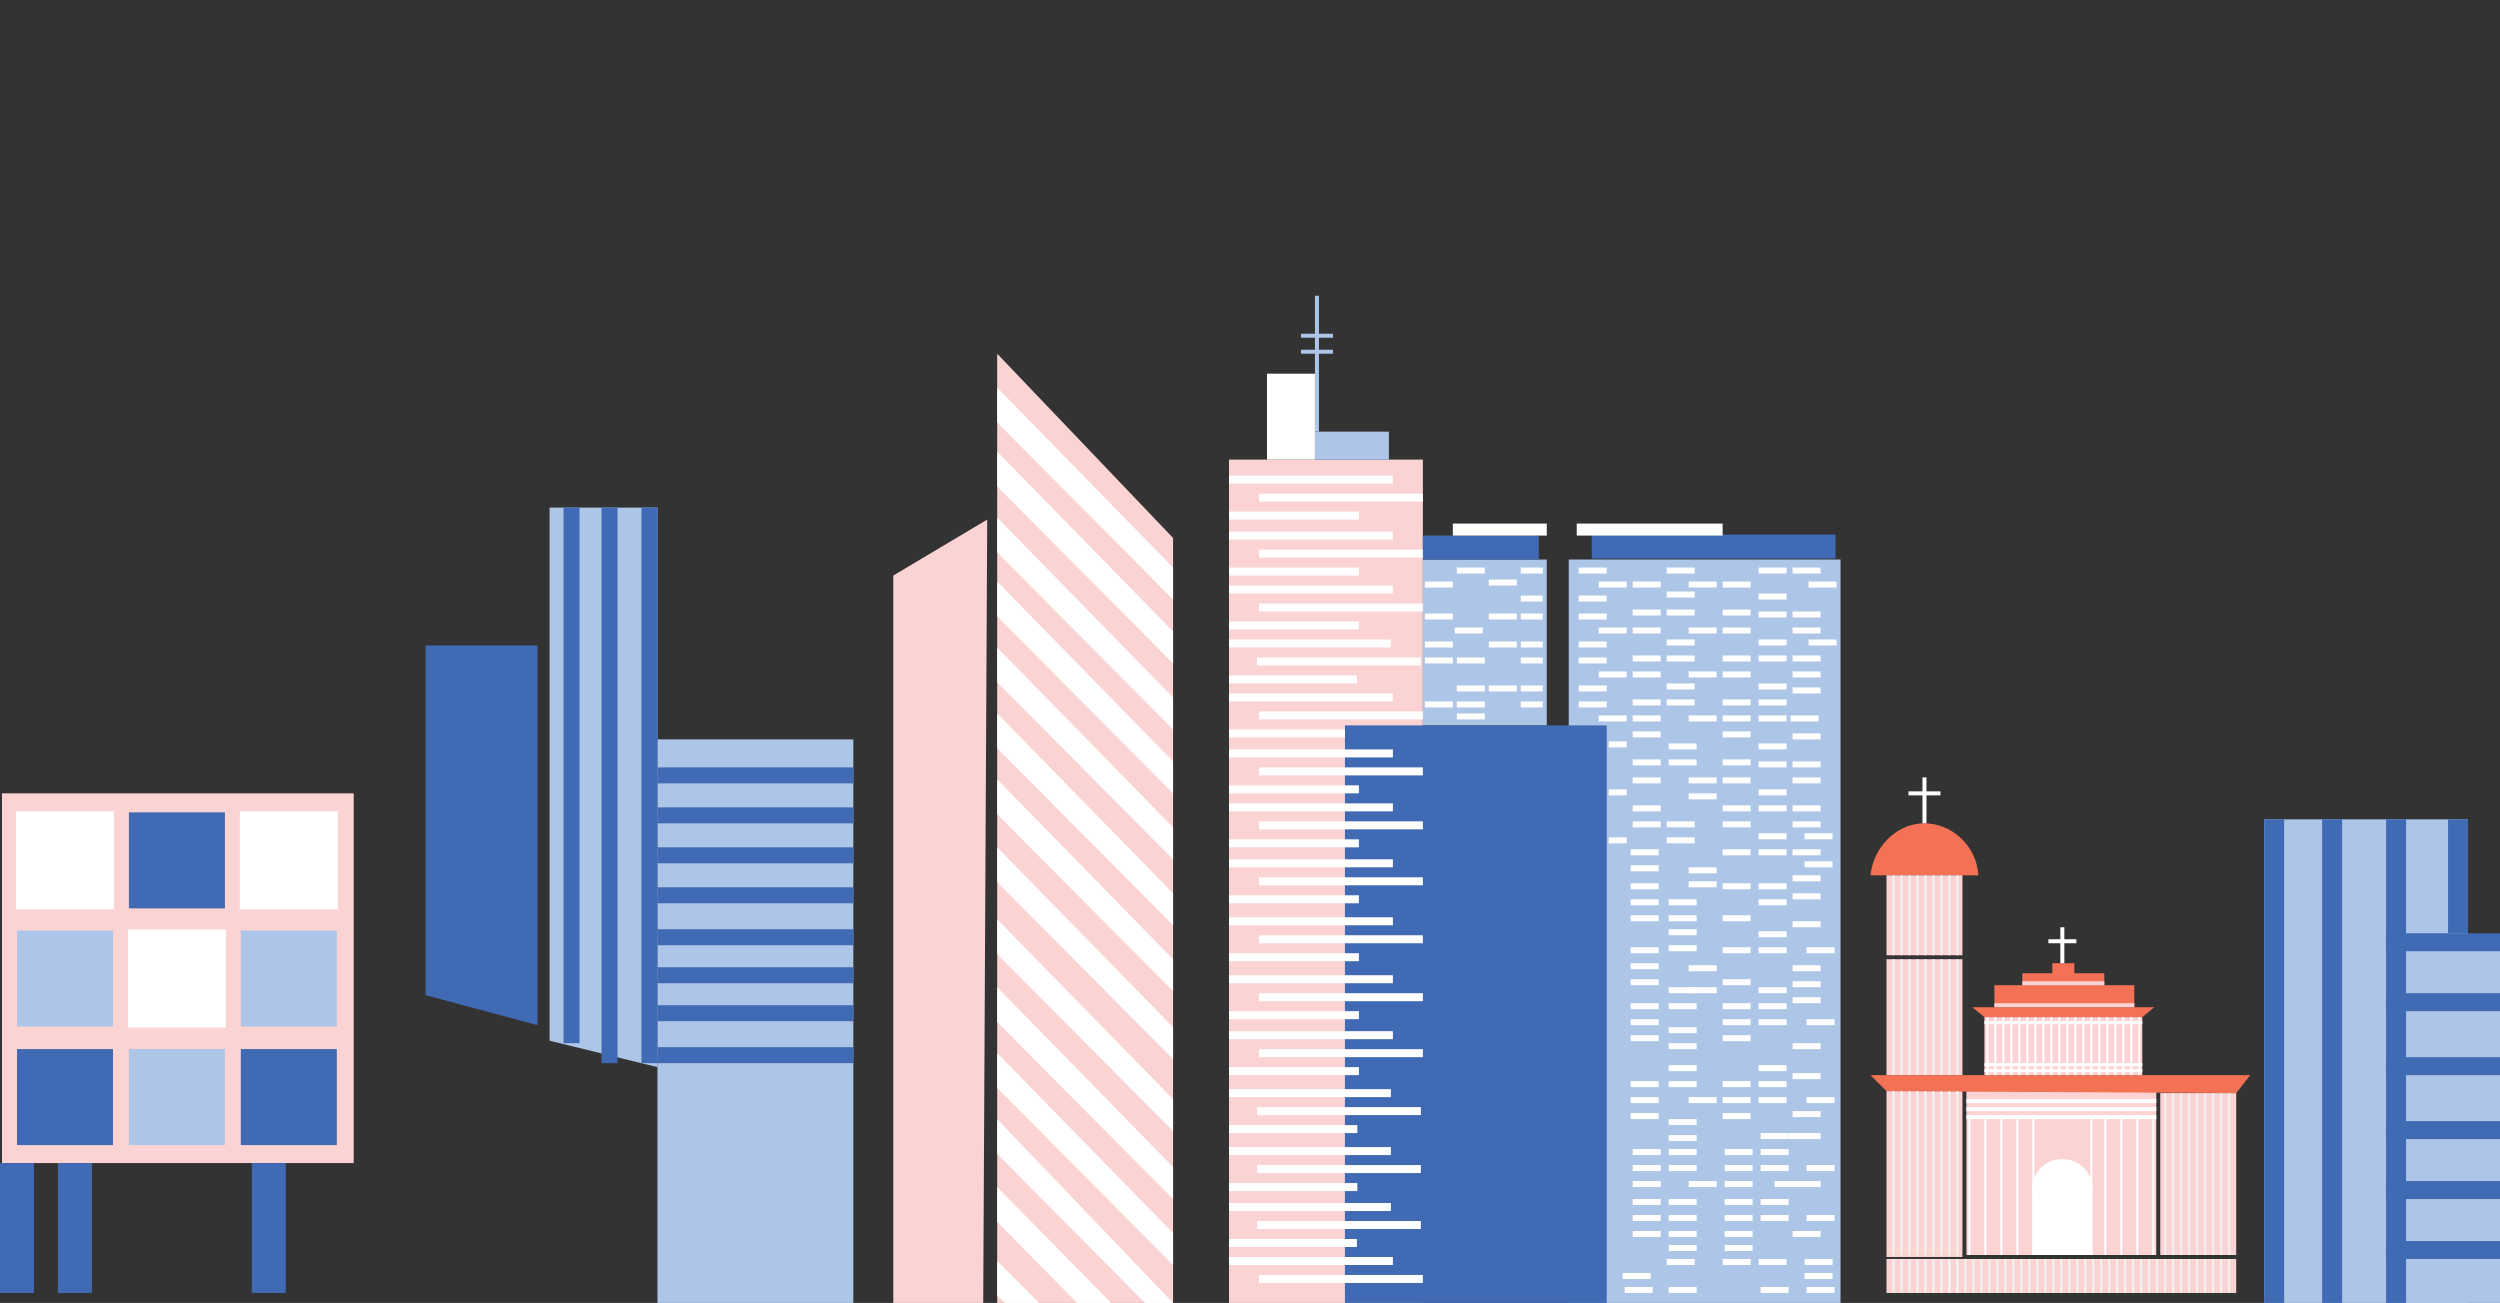<svg id="skyline" xmlns="http://www.w3.org/2000/svg" viewBox="0 0 1251 652"><rect x="0" y="0" width="1251" height="652" fill="#333333" stroke="none"/><defs><style>.cls-1{fill:#adc5e7;}.cls-2{fill:#fcd3d3;}.cls-3{fill:#f37154;}.cls-4{fill:#406ab3;}.cls-5,.cls-7,.cls-8{fill:#fff;}.cls-6{fill:none;}.cls-7{stroke:#fff;}.cls-7,.cls-8{stroke-miterlimit:10;}.cls-8{stroke:#f2f2f2;}</style></defs><title>skyline</title><polygon class="cls-1" points="329 534 275 520.77 275 254 329 254 329 534"/><rect class="cls-1" x="329" y="370" width="98" height="282"/><rect class="cls-1" x="712" y="280" width="62" height="83"/><rect class="cls-1" x="785" y="280" width="136" height="372"/><rect class="cls-2" x="615" y="230" width="97" height="422"/><path class="cls-3" d="M935,323c1.34-13.87,12.73-25.54,26-26,14.3-.5,27.06,11,28,26" transform="translate(1 115)"/><polyline class="cls-3" points="998 504 998 493 1012 493 1012 487 1027 487 1027 482 1038 482 1038 487 1053 487 1053 493 1068 493 1068 504"/><rect class="cls-4" x="796.5" y="267.5" width="122" height="12"/><rect class="cls-4" x="712" y="268" width="58" height="12"/><rect class="cls-5" x="727" y="262" width="47" height="6"/><rect class="cls-5" x="789" y="262" width="73" height="6"/><rect class="cls-2" x="944" y="438" width="38" height="40"/><rect class="cls-2" x="944" y="480" width="38" height="58"/><rect class="cls-2" x="944" y="546" width="38" height="83"/><rect class="cls-2" x="984" y="546" width="95" height="82"/><rect class="cls-2" x="1081" y="547" width="38" height="81"/><polygon class="cls-3" points="1119 547 944 546 936 538 1126 538 1119 547"/><polygon class="cls-3" points="1072 509 993 509 987 504 1078 504 1072 509"/><rect class="cls-2" x="993" y="509" width="79" height="29"/><rect class="cls-2" x="944" y="630" width="175" height="17"/><rect class="cls-1" x="1133" y="410" width="102" height="242"/><rect class="cls-1" x="1196" y="469" width="55" height="183"/><rect class="cls-4" x="1133" y="410" width="10" height="242"/><rect class="cls-4" x="1162" y="410" width="10" height="242"/><rect class="cls-4" x="1194" y="410" width="10" height="242"/><rect class="cls-4" x="1225" y="410" width="10" height="57"/><rect class="cls-4" x="1194" y="467" width="57" height="9"/><rect class="cls-4" x="1194" y="497" width="57" height="9"/><rect class="cls-4" x="1194" y="529" width="57" height="9"/><rect class="cls-4" x="1194" y="561" width="57" height="9"/><rect class="cls-4" x="1194" y="591" width="57" height="9"/><rect class="cls-4" x="1194" y="621" width="57" height="9"/><rect class="cls-5" x="955" y="396" width="16" height="2"/><rect class="cls-5" x="962" y="389" width="2" height="23"/><rect class="cls-5" x="1031" y="464" width="2" height="18"/><rect class="cls-5" x="1025" y="470" width="14" height="2"/><rect class="cls-5" x="634" y="187" width="24" height="43"/><rect class="cls-1" x="658" y="216" width="37" height="14"/><rect class="cls-1" x="658" y="148" width="2" height="68"/><rect class="cls-1" x="651" y="167" width="16" height="2"/><rect class="cls-1" x="651" y="175" width="16" height="2"/><path class="cls-2" d="M595,686" transform="translate(1 115)"/><rect class="cls-2" x="1" y="397" width="176" height="185"/><polygon class="cls-4" points="269 513 213 498 213 323 269 323 269 513"/><rect class="cls-2" x="998" y="502" width="70" height="2"/><rect class="cls-2" x="1012" y="491" width="41" height="2"/><path class="cls-1" d="M798,541" transform="translate(1 115)"/><rect class="cls-4" x="673" y="363" width="131" height="289"/><rect class="cls-5" x="615" y="238" width="82" height="4"/><rect class="cls-5" x="630" y="247" width="82" height="4"/><rect class="cls-5" x="615" y="256" width="65" height="4"/><rect class="cls-5" x="615" y="266" width="82" height="4"/><rect class="cls-5" x="630" y="275" width="82" height="4"/><rect class="cls-5" x="615" y="284" width="65" height="4"/><rect class="cls-5" x="615" y="293" width="82" height="4"/><rect class="cls-5" x="630" y="302" width="82" height="4"/><rect class="cls-5" x="615" y="311" width="65" height="4"/><rect class="cls-5" x="615" y="320" width="81" height="4"/><rect class="cls-5" x="629" y="329" width="82" height="4"/><rect class="cls-5" x="615" y="338" width="64" height="4"/><rect class="cls-5" x="615" y="347" width="82" height="4"/><rect class="cls-5" x="630" y="356" width="82" height="4"/><rect class="cls-5" x="615" y="365" width="58" height="4"/><rect class="cls-5" x="615" y="375" width="82" height="4"/><rect class="cls-5" x="630" y="384" width="82" height="4"/><rect class="cls-5" x="615" y="393" width="65" height="4"/><rect class="cls-5" x="615" y="402" width="82" height="4"/><rect class="cls-5" x="630" y="411" width="82" height="4"/><rect class="cls-5" x="615" y="420" width="65" height="4"/><rect class="cls-5" x="615" y="430" width="82" height="4"/><rect class="cls-5" x="630" y="439" width="82" height="4"/><rect class="cls-5" x="615" y="448" width="65" height="4"/><rect class="cls-5" x="615" y="459" width="82" height="4"/><rect class="cls-5" x="630" y="468" width="82" height="4"/><rect class="cls-5" x="615" y="477" width="65" height="4"/><rect class="cls-5" x="615" y="488" width="82" height="4"/><rect class="cls-5" x="630" y="497" width="82" height="4"/><rect class="cls-5" x="615" y="506" width="65" height="4"/><rect class="cls-5" x="615" y="516" width="82" height="4"/><rect class="cls-5" x="630" y="525" width="82" height="4"/><rect class="cls-5" x="615" y="534" width="65" height="4"/><rect class="cls-5" x="615" y="545" width="81" height="4"/><rect class="cls-5" x="629" y="554" width="82" height="4"/><rect class="cls-5" x="615" y="563" width="64.21" height="4"/><rect class="cls-5" x="615" y="574" width="81" height="4"/><rect class="cls-5" x="629" y="583" width="82" height="4"/><rect class="cls-5" x="615" y="592" width="64.21" height="4"/><rect class="cls-5" x="615" y="602" width="81" height="4"/><rect class="cls-5" x="629" y="611" width="82" height="4"/><rect class="cls-5" x="615" y="620" width="64" height="4"/><rect class="cls-5" x="615" y="629" width="82" height="4"/><rect class="cls-5" x="630" y="638" width="82" height="4"/><rect class="cls-5" x="713" y="291" width="14" height="3"/><rect class="cls-5" x="713" y="307" width="14" height="3"/><rect class="cls-5" x="713" y="321" width="14" height="3"/><rect class="cls-5" x="713" y="329" width="14" height="3"/><rect class="cls-5" x="713" y="351" width="14" height="3"/><rect class="cls-5" x="729" y="284" width="14" height="3"/><rect class="cls-5" x="729" y="329" width="14" height="3"/><rect class="cls-5" x="729" y="343" width="14" height="3"/><rect class="cls-5" x="729" y="351" width="14" height="3"/><rect class="cls-5" x="745" y="290" width="14" height="3"/><rect class="cls-5" x="745" y="307" width="14" height="3"/><rect class="cls-5" x="728" y="314" width="14" height="3"/><rect class="cls-5" x="729" y="357" width="14" height="3"/><rect class="cls-5" x="745" y="321" width="14" height="3"/><rect class="cls-5" x="745" y="343" width="14" height="3"/><rect class="cls-5" x="761" y="284" width="11" height="3"/><rect class="cls-5" x="761" y="298" width="11" height="3"/><rect class="cls-5" x="761" y="307" width="11" height="3"/><rect class="cls-5" x="761" y="321" width="11" height="3"/><rect class="cls-5" x="761" y="329" width="11" height="3"/><rect class="cls-5" x="761" y="343" width="11" height="3"/><rect class="cls-5" x="761" y="351" width="11" height="3"/><rect class="cls-5" x="816" y="442" width="14" height="3"/><rect class="cls-5" x="816" y="450" width="14" height="3"/><rect class="cls-5" x="816" y="458" width="14" height="3"/><rect class="cls-5" x="816" y="474" width="14" height="3"/><rect class="cls-5" x="816" y="482" width="14" height="3"/><rect class="cls-5" x="816" y="490" width="14" height="3"/><rect class="cls-5" x="816" y="502" width="14" height="3"/><rect class="cls-5" x="816" y="510" width="14" height="3"/><rect class="cls-5" x="816" y="518" width="14" height="3"/><rect class="cls-5" x="816" y="541" width="14" height="3"/><rect class="cls-5" x="816" y="549" width="14" height="3"/><rect class="cls-5" x="816" y="557" width="14" height="3"/><rect class="cls-5" x="817" y="575" width="14" height="3"/><rect class="cls-5" x="817" y="583" width="14" height="3"/><rect class="cls-5" x="817" y="591" width="14" height="3"/><rect class="cls-5" x="817" y="600" width="14" height="3"/><rect class="cls-5" x="817" y="608" width="14" height="3"/><rect class="cls-5" x="817" y="616" width="14" height="3"/><rect class="cls-5" x="816" y="425" width="14" height="3"/><rect class="cls-5" x="816" y="433" width="14" height="3"/><rect class="cls-5" x="834" y="630" width="14" height="3"/><rect class="cls-5" x="862" y="630" width="14" height="3"/><rect class="cls-5" x="880" y="630" width="14" height="3"/><rect class="cls-5" x="896" y="358" width="14" height="3"/><rect class="cls-5" x="903" y="630" width="14" height="3"/><rect class="cls-5" x="903" y="637" width="14" height="3"/><rect class="cls-5" x="812" y="637" width="14" height="3"/><rect class="cls-5" x="790" y="284" width="14" height="3"/><rect class="cls-5" x="800" y="291" width="14" height="3"/><rect class="cls-5" x="790" y="298" width="14" height="3"/><rect class="cls-5" x="790" y="307" width="14" height="3"/><rect class="cls-5" x="800" y="314" width="14" height="3"/><rect class="cls-5" x="790" y="321" width="14" height="3"/><rect class="cls-5" x="790" y="329" width="14" height="3"/><rect class="cls-5" x="800" y="336" width="14" height="3"/><rect class="cls-5" x="790" y="343" width="14" height="3"/><rect class="cls-5" x="790" y="351" width="14" height="3"/><rect class="cls-5" x="834" y="284" width="14" height="3"/><rect class="cls-5" x="834" y="296" width="14" height="3"/><rect class="cls-5" x="834" y="305" width="14" height="3"/><rect class="cls-5" x="834" y="320" width="14" height="3"/><rect class="cls-5" x="834" y="328" width="14" height="3"/><rect class="cls-5" x="834" y="342" width="14" height="3"/><rect class="cls-5" x="834" y="350" width="14" height="3"/><rect class="cls-5" x="835" y="372" width="14" height="3"/><rect class="cls-5" x="835" y="380" width="14" height="3"/><rect class="cls-5" x="834" y="411" width="14" height="3"/><rect class="cls-5" x="834" y="419" width="14" height="3"/><rect class="cls-5" x="835" y="450" width="14" height="3"/><rect class="cls-5" x="835" y="458" width="14" height="3"/><rect class="cls-5" x="835" y="465" width="14" height="3"/><rect class="cls-5" x="835" y="473" width="14" height="3"/><rect class="cls-5" x="835" y="494" width="14" height="3"/><rect class="cls-5" x="835" y="502" width="14" height="3"/><rect class="cls-5" x="835" y="514" width="14" height="3"/><rect class="cls-5" x="835" y="522" width="14" height="3"/><rect class="cls-5" x="835" y="533" width="14" height="3"/><rect class="cls-5" x="835" y="541" width="14" height="3"/><rect class="cls-5" x="835" y="560" width="14" height="3"/><rect class="cls-5" x="835" y="568" width="14" height="3"/><rect class="cls-5" x="835" y="575" width="14" height="3"/><rect class="cls-5" x="835" y="583" width="14" height="3"/><rect class="cls-5" x="835" y="600" width="14" height="3"/><rect class="cls-5" x="835" y="608" width="14" height="3"/><rect class="cls-5" x="835" y="616" width="14" height="3"/><rect class="cls-5" x="817" y="291" width="14" height="3"/><rect class="cls-5" x="817" y="305" width="14" height="3"/><rect class="cls-5" x="817" y="314" width="14" height="3"/><rect class="cls-5" x="817" y="328" width="14" height="3"/><rect class="cls-5" x="817" y="336" width="14" height="3"/><rect class="cls-5" x="817" y="350" width="14" height="3"/><rect class="cls-5" x="817" y="358" width="14" height="3"/><rect class="cls-5" x="817" y="366" width="14" height="3"/><rect class="cls-5" x="817" y="380" width="14" height="3"/><rect class="cls-5" x="817" y="389" width="14" height="3"/><rect class="cls-5" x="817" y="403" width="14" height="3"/><rect class="cls-5" x="817" y="411" width="14" height="3"/><rect class="cls-5" x="862" y="291" width="14" height="3"/><rect class="cls-5" x="862" y="305" width="14" height="3"/><rect class="cls-5" x="862" y="314" width="14" height="3"/><rect class="cls-5" x="862" y="328" width="14" height="3"/><rect class="cls-5" x="862" y="336" width="14" height="3"/><rect class="cls-5" x="862" y="350" width="14" height="3"/><rect class="cls-5" x="862" y="358" width="14" height="3"/><rect class="cls-5" x="862" y="366" width="14" height="3"/><rect class="cls-5" x="862" y="442" width="14" height="3"/><rect class="cls-5" x="862" y="458" width="14" height="3"/><rect class="cls-5" x="862" y="474" width="14" height="3"/><rect class="cls-5" x="862" y="490" width="14" height="3"/><rect class="cls-5" x="862" y="502" width="14" height="3"/><rect class="cls-5" x="862" y="510" width="14" height="3"/><rect class="cls-5" x="862" y="518" width="14" height="3"/><rect class="cls-5" x="862" y="541" width="14" height="3"/><rect class="cls-5" x="862" y="549" width="14" height="3"/><rect class="cls-5" x="862" y="557" width="14" height="3"/><rect class="cls-5" x="863" y="575" width="14" height="3"/><rect class="cls-5" x="863" y="583" width="14" height="3"/><rect class="cls-5" x="863" y="591" width="14" height="3"/><rect class="cls-5" x="863" y="600" width="14" height="3"/><rect class="cls-5" x="863" y="608" width="14" height="3"/><rect class="cls-5" x="863" y="616" width="14" height="3"/><rect class="cls-5" x="835" y="623" width="14" height="3"/><rect class="cls-5" x="863" y="623" width="14" height="3"/><rect class="cls-5" x="862" y="380" width="14" height="3"/><rect class="cls-5" x="862" y="389" width="14" height="3"/><rect class="cls-5" x="862" y="403" width="14" height="3"/><rect class="cls-5" x="862" y="411" width="14" height="3"/><rect class="cls-5" x="862" y="425" width="14" height="3"/><rect class="cls-5" x="880" y="284" width="14" height="3"/><rect class="cls-5" x="880" y="297" width="14" height="3"/><rect class="cls-5" x="880" y="306" width="14" height="3"/><rect class="cls-5" x="880" y="320" width="14" height="3"/><rect class="cls-5" x="880" y="328" width="14" height="3"/><rect class="cls-5" x="880" y="342" width="14" height="3"/><rect class="cls-5" x="880" y="350" width="14" height="3"/><rect class="cls-5" x="880" y="358" width="14" height="3"/><rect class="cls-5" x="880" y="442" width="14" height="3"/><rect class="cls-5" x="880" y="450" width="14" height="3"/><rect class="cls-5" x="880" y="466" width="14" height="3"/><rect class="cls-5" x="880" y="474" width="14" height="3"/><rect class="cls-5" x="880" y="494" width="14" height="3"/><rect class="cls-5" x="880" y="502" width="14" height="3"/><rect class="cls-5" x="880" y="510" width="14" height="3"/><rect class="cls-5" x="880" y="533" width="14" height="3"/><rect class="cls-5" x="880" y="541" width="14" height="3"/><rect class="cls-5" x="880" y="549" width="14" height="3"/><rect class="cls-5" x="881" y="567" width="14" height="3"/><rect class="cls-5" x="881" y="575" width="14" height="3"/><rect class="cls-5" x="881" y="583" width="14" height="3"/><rect class="cls-5" x="881" y="600" width="14" height="3"/><rect class="cls-5" x="881" y="608" width="14" height="3"/><rect class="cls-5" x="880" y="372" width="14" height="3"/><rect class="cls-5" x="880" y="381" width="14" height="3"/><rect class="cls-5" x="880" y="395" width="14" height="3"/><rect class="cls-5" x="880" y="403" width="14" height="3"/><rect class="cls-5" x="880" y="417" width="14" height="3"/><rect class="cls-5" x="880" y="425" width="14" height="3"/><rect class="cls-5" x="897" y="284" width="14" height="3"/><rect class="cls-5" x="897" y="306" width="14" height="3"/><rect class="cls-5" x="897" y="314" width="14" height="3"/><rect class="cls-5" x="905" y="291" width="14" height="3"/><rect class="cls-5" x="905" y="320" width="14" height="3"/><rect class="cls-5" x="897" y="328" width="14" height="3"/><rect class="cls-5" x="897" y="336" width="14" height="3"/><rect class="cls-5" x="897" y="344" width="14" height="3"/><rect class="cls-5" x="897" y="367" width="14" height="3"/><rect class="cls-5" x="897" y="381" width="14" height="3"/><rect class="cls-5" x="897" y="389" width="14" height="3"/><rect class="cls-5" x="897" y="403" width="14" height="3"/><rect class="cls-5" x="897" y="411" width="14" height="3"/><rect class="cls-5" x="897" y="425" width="14" height="3"/><rect class="cls-5" x="897" y="438" width="14" height="3"/><rect class="cls-5" x="897" y="447" width="14" height="3"/><rect class="cls-5" x="897" y="461" width="14" height="3"/><rect class="cls-5" x="897" y="483" width="14" height="3"/><rect class="cls-5" x="897" y="491" width="14" height="3"/><rect class="cls-5" x="897" y="499" width="14" height="3"/><rect class="cls-5" x="904" y="510" width="14" height="3"/><rect class="cls-5" x="904" y="474" width="14" height="3"/><rect class="cls-5" x="903" y="431" width="14" height="3"/><rect class="cls-5" x="903" y="417" width="14" height="3"/><rect class="cls-5" x="897" y="522" width="14" height="3"/><rect class="cls-5" x="897" y="537" width="14" height="3"/><rect class="cls-5" x="897" y="556" width="14" height="3"/><rect class="cls-5" x="897" y="616" width="14" height="3"/><rect class="cls-5" x="904" y="608" width="14" height="3"/><rect class="cls-5" x="904" y="644" width="14" height="3"/><rect class="cls-5" x="881" y="644" width="14" height="3"/><rect class="cls-5" x="835" y="644" width="14" height="3"/><rect class="cls-5" x="813" y="644" width="14" height="3"/><rect class="cls-5" x="904" y="583" width="14" height="3"/><rect class="cls-5" x="904" y="549" width="14" height="3"/><rect class="cls-5" x="895" y="567" width="16" height="3"/><rect class="cls-5" x="888" y="591" width="23" height="3"/><rect class="cls-5" x="800" y="358" width="14" height="3"/><rect class="cls-5" x="805" y="371" width="9" height="3"/><rect class="cls-5" x="805" y="395" width="9" height="3"/><rect class="cls-5" x="805" y="419" width="9" height="3"/><rect class="cls-5" x="845" y="291" width="14" height="3"/><rect class="cls-5" x="845" y="314" width="14" height="3"/><rect class="cls-5" x="845" y="336" width="14" height="3"/><rect class="cls-5" x="845" y="358" width="14" height="3"/><rect class="cls-5" x="845" y="389" width="14" height="3"/><rect class="cls-5" x="845" y="397" width="14" height="3"/><rect class="cls-5" x="845" y="434" width="14" height="3"/><rect class="cls-5" x="845" y="441" width="14" height="3"/><rect class="cls-5" x="845" y="483" width="14" height="3"/><rect class="cls-5" x="845" y="494" width="14" height="3"/><rect class="cls-5" x="845" y="549" width="14" height="3"/><rect class="cls-5" x="845" y="591" width="14" height="3"/><polygon class="cls-2" points="492 652 447 652 447 288 494 260 492 652"/><polygon class="cls-2" points="587 652 499 652 499 177 587 269.19 587 652"/><polygon class="cls-5" points="499 194 587 284 587 300 499 211.43 499 194"/><polygon class="cls-5" points="499 226 587 316 587 332 499 243.43 499 226"/><polygon class="cls-5" points="499 259 587 349 587 365 499 276.43 499 259"/><polygon class="cls-5" points="499 291 587 381 587 397 499 308.43 499 291"/><polygon class="cls-5" points="499 324 587 414 587 430 499 341.43 499 324"/><polygon class="cls-5" points="499 357 587 447 587 463 499 374.43 499 357"/><polygon class="cls-5" points="499 390 587 480 587 496 499 407.43 499 390"/><polygon class="cls-5" points="499 424 587 514 587 530 499 441.43 499 424"/><polygon class="cls-5" points="499 460 587 550 587 566 499 477.43 499 460"/><polygon class="cls-5" points="499 494 587 584 587 600 499 511.43 499 494"/><polygon class="cls-5" points="499 527 587 617 587 633 499 544.43 499 527"/><polygon class="cls-5" points="499 560 587 652 573 652 499 577.43 499 560"/><polygon class="cls-5" points="499 594 556 652 539 652 499 611.43 499 594"/><polygon class="cls-5" points="499 631 520 652 503 652 499 648.43 499 631"/><line class="cls-6" x1="1031" y1="2" x2="1031"/><rect class="cls-7" x="8.5" y="406.5" width="48.05" height="48.05"/><rect class="cls-1" x="8.5" y="465.61" width="48.05" height="48.05"/><rect class="cls-4" x="8.5" y="524.95" width="48.05" height="48.05"/><rect class="cls-4" x="64.5" y="406.5" width="48.05" height="48.05"/><rect class="cls-7" x="64.5" y="465.61" width="48.05" height="48.05"/><rect class="cls-1" x="64.5" y="524.95" width="48.05" height="48.05"/><rect class="cls-7" x="120.5" y="406.5" width="48.05" height="48.05"/><rect class="cls-1" x="120.5" y="465.61" width="48.05" height="48.05"/><rect class="cls-4" x="120.5" y="524.95" width="48.05" height="48.05"/><rect class="cls-4" x="282" y="254" width="8" height="268"/><rect class="cls-4" x="321" y="254" width="8" height="278"/><rect class="cls-4" x="301" y="254" width="8" height="278"/><rect class="cls-4" x="329" y="384" width="98" height="8"/><rect class="cls-4" x="329" y="404" width="98" height="8"/><rect class="cls-4" x="329" y="424" width="98" height="8"/><rect class="cls-4" x="329" y="444" width="98" height="8"/><rect class="cls-4" x="329" y="465" width="98" height="8"/><rect class="cls-4" x="329" y="484" width="98" height="8"/><rect class="cls-4" x="329" y="503" width="98" height="8"/><rect class="cls-4" x="329" y="524" width="98" height="8"/><rect class="cls-5" x="1017" y="592" width="30" height="36"/><ellipse class="cls-5" cx="1032" cy="594.5" rx="15" ry="14.5"/><rect class="cls-5" x="993" y="535" width="79" height="1.5"/><rect class="cls-5" x="984" y="550" width="95" height="2"/><rect class="cls-5" x="984" y="554" width="95" height="2"/><rect class="cls-5" x="984" y="558" width="95" height="2"/><rect class="cls-5" x="993" y="532" width="79" height="1.5"/><rect class="cls-5" x="993" y="511" width="79" height="1.5"/><rect class="cls-5" x="1077" y="560" width="1" height="68"/><rect class="cls-5" x="1069" y="560" width="1" height="68"/><rect class="cls-5" x="1061" y="560" width="1" height="68"/><rect class="cls-5" x="1053" y="560" width="1" height="68"/><rect class="cls-5" x="1046" y="560" width="1" height="68"/><rect class="cls-5" x="994" y="509" width="1" height="29"/><rect class="cls-5" x="998" y="509" width="1" height="29"/><rect class="cls-5" x="1002" y="509" width="1" height="29"/><rect class="cls-5" x="1006" y="509" width="1" height="29"/><rect class="cls-5" x="1010" y="509" width="1" height="29"/><rect class="cls-5" x="1014" y="509" width="1" height="29"/><rect class="cls-5" x="1018" y="509" width="1" height="29"/><rect class="cls-5" x="1022" y="509" width="1" height="29"/><rect class="cls-5" x="1026" y="509" width="1" height="29"/><rect class="cls-5" x="1030" y="509" width="1" height="29"/><rect class="cls-5" x="1034" y="509" width="1" height="29"/><rect class="cls-5" x="1038" y="509" width="1" height="29"/><rect class="cls-5" x="1042" y="509" width="1" height="29"/><rect class="cls-5" x="1046" y="509" width="1" height="29"/><rect class="cls-5" x="1050" y="509" width="1" height="29"/><rect class="cls-5" x="1054" y="509" width="1" height="29"/><rect class="cls-5" x="1058" y="509" width="1" height="29"/><rect class="cls-5" x="1062" y="509" width="1" height="29"/><rect class="cls-5" x="1070" y="509" width="1" height="29"/><rect class="cls-5" x="1066" y="509" width="1" height="29"/><rect class="cls-5" x="1009" y="560" width="1" height="68"/><rect class="cls-5" x="1017" y="560" width="1" height="68"/><rect class="cls-5" x="1001" y="560" width="1" height="68"/><rect class="cls-5" x="993" y="560" width="1" height="68"/><rect class="cls-5" x="985" y="560" width="1" height="68"/><line class="cls-8" x1="947.5" y1="478" x2="947.5" y2="438"/><line class="cls-8" x1="951.5" y1="478" x2="951.5" y2="438"/><line class="cls-8" x1="955.5" y1="478" x2="955.5" y2="438"/><line class="cls-8" x1="959.5" y1="478" x2="959.5" y2="438"/><line class="cls-8" x1="963.5" y1="478" x2="963.5" y2="438"/><line class="cls-8" x1="967.5" y1="478" x2="967.5" y2="438"/><line class="cls-8" x1="971.5" y1="478" x2="971.5" y2="438"/><line class="cls-8" x1="975.5" y1="478" x2="975.5" y2="438"/><line class="cls-8" x1="979.5" y1="478" x2="979.5" y2="438"/><line class="cls-8" x1="947.5" y1="628" x2="947.5" y2="546"/><line class="cls-8" x1="951.5" y1="628" x2="951.5" y2="546"/><line class="cls-8" x1="955.5" y1="628" x2="955.5" y2="546"/><line class="cls-8" x1="959.5" y1="628" x2="959.5" y2="546"/><line class="cls-8" x1="963.5" y1="628" x2="963.5" y2="546"/><line class="cls-8" x1="967.5" y1="628" x2="967.5" y2="546"/><line class="cls-8" x1="971.5" y1="628" x2="971.5" y2="546"/><line class="cls-8" x1="975.5" y1="628" x2="975.5" y2="546"/><line class="cls-8" x1="979.5" y1="628" x2="979.5" y2="546"/><line class="cls-8" x1="1083.5" y1="628" x2="1083.5" y2="547"/><line class="cls-8" x1="1087.5" y1="628" x2="1087.5" y2="547"/><line class="cls-8" x1="1091.5" y1="628" x2="1091.5" y2="547"/><line class="cls-8" x1="1095.5" y1="628" x2="1095.5" y2="547"/><line class="cls-8" x1="1099.5" y1="628" x2="1099.5" y2="547"/><line class="cls-8" x1="1103.5" y1="628" x2="1103.5" y2="547"/><line class="cls-8" x1="1107.5" y1="628" x2="1107.5" y2="547"/><line class="cls-8" x1="1111.5" y1="628" x2="1111.5" y2="547"/><line class="cls-8" x1="1115.5" y1="628" x2="1115.5" y2="547"/><line class="cls-8" x1="947.5" y1="647" x2="947.5" y2="630"/><line class="cls-8" x1="951.5" y1="647" x2="951.5" y2="630"/><line class="cls-8" x1="955.5" y1="647" x2="955.5" y2="630"/><line class="cls-8" x1="959.5" y1="647" x2="959.5" y2="630"/><line class="cls-8" x1="963.5" y1="647" x2="963.5" y2="630"/><line class="cls-8" x1="967.5" y1="647" x2="967.5" y2="630"/><line class="cls-8" x1="971.5" y1="647" x2="971.5" y2="630"/><line class="cls-8" x1="975.5" y1="647" x2="975.5" y2="630"/><line class="cls-8" x1="979.5" y1="647" x2="979.5" y2="630"/><line class="cls-8" x1="1083.5" y1="647" x2="1083.5" y2="630"/><line class="cls-8" x1="1087.5" y1="647" x2="1087.5" y2="630"/><line class="cls-8" x1="1091.5" y1="647" x2="1091.5" y2="630"/><line class="cls-8" x1="1095.5" y1="647" x2="1095.5" y2="630"/><line class="cls-8" x1="1099.5" y1="647" x2="1099.5" y2="630"/><line class="cls-8" x1="1103.5" y1="647" x2="1103.5" y2="630"/><line class="cls-8" x1="1107.5" y1="647" x2="1107.5" y2="630"/><line class="cls-8" x1="1111.5" y1="647" x2="1111.5" y2="630"/><line class="cls-8" x1="1115.5" y1="647" x2="1115.5" y2="630"/><line class="cls-8" x1="1047.5" y1="647" x2="1047.5" y2="630"/><line class="cls-8" x1="1051.5" y1="647" x2="1051.5" y2="630"/><line class="cls-8" x1="1055.5" y1="647" x2="1055.5" y2="630"/><line class="cls-8" x1="1059.5" y1="647" x2="1059.5" y2="630"/><line class="cls-8" x1="1063.5" y1="647" x2="1063.5" y2="630"/><line class="cls-8" x1="1067.5" y1="647" x2="1067.5" y2="630"/><line class="cls-8" x1="1071.5" y1="647" x2="1071.5" y2="630"/><line class="cls-8" x1="1075.5" y1="647" x2="1075.5" y2="630"/><line class="cls-8" x1="1079.5" y1="647" x2="1079.5" y2="630"/><line class="cls-8" x1="1011.5" y1="647" x2="1011.5" y2="630"/><line class="cls-8" x1="1015.5" y1="647" x2="1015.5" y2="630"/><line class="cls-8" x1="1019.5" y1="647" x2="1019.5" y2="630"/><line class="cls-8" x1="1023.5" y1="647" x2="1023.5" y2="630"/><line class="cls-8" x1="1027.5" y1="647" x2="1027.5" y2="630"/><line class="cls-8" x1="1031.5" y1="647" x2="1031.5" y2="630"/><line class="cls-8" x1="1035.5" y1="647" x2="1035.5" y2="630"/><line class="cls-8" x1="1039.5" y1="647" x2="1039.5" y2="630"/><line class="cls-8" x1="1043.5" y1="647" x2="1043.5" y2="630"/><line class="cls-8" x1="975.5" y1="647" x2="975.5" y2="630"/><line class="cls-8" x1="979.5" y1="647" x2="979.5" y2="630"/><line class="cls-8" x1="983.5" y1="647" x2="983.5" y2="630"/><line class="cls-8" x1="987.5" y1="647" x2="987.5" y2="630"/><line class="cls-8" x1="991.5" y1="647" x2="991.5" y2="630"/><line class="cls-8" x1="995.5" y1="647" x2="995.5" y2="630"/><line class="cls-8" x1="999.5" y1="647" x2="999.5" y2="630"/><line class="cls-8" x1="1003.5" y1="647" x2="1003.5" y2="630"/><line class="cls-8" x1="1007.5" y1="647" x2="1007.5" y2="630"/><line class="cls-8" x1="947.5" y1="538" x2="947.5" y2="480"/><line class="cls-8" x1="951.5" y1="538" x2="951.5" y2="480"/><line class="cls-8" x1="955.5" y1="538" x2="955.5" y2="480"/><line class="cls-8" x1="959.5" y1="538" x2="959.5" y2="480"/><line class="cls-8" x1="963.5" y1="538" x2="963.5" y2="480"/><line class="cls-8" x1="967.5" y1="538" x2="967.5" y2="480"/><line class="cls-8" x1="971.5" y1="538" x2="971.5" y2="480"/><line class="cls-8" x1="975.5" y1="538" x2="975.5" y2="480"/><line class="cls-8" x1="979.5" y1="538" x2="979.5" y2="480"/><rect class="cls-4" y="582" width="17" height="65"/><rect class="cls-4" x="29" y="582" width="17" height="65"/><rect class="cls-4" x="126" y="582" width="17" height="65"/></svg>